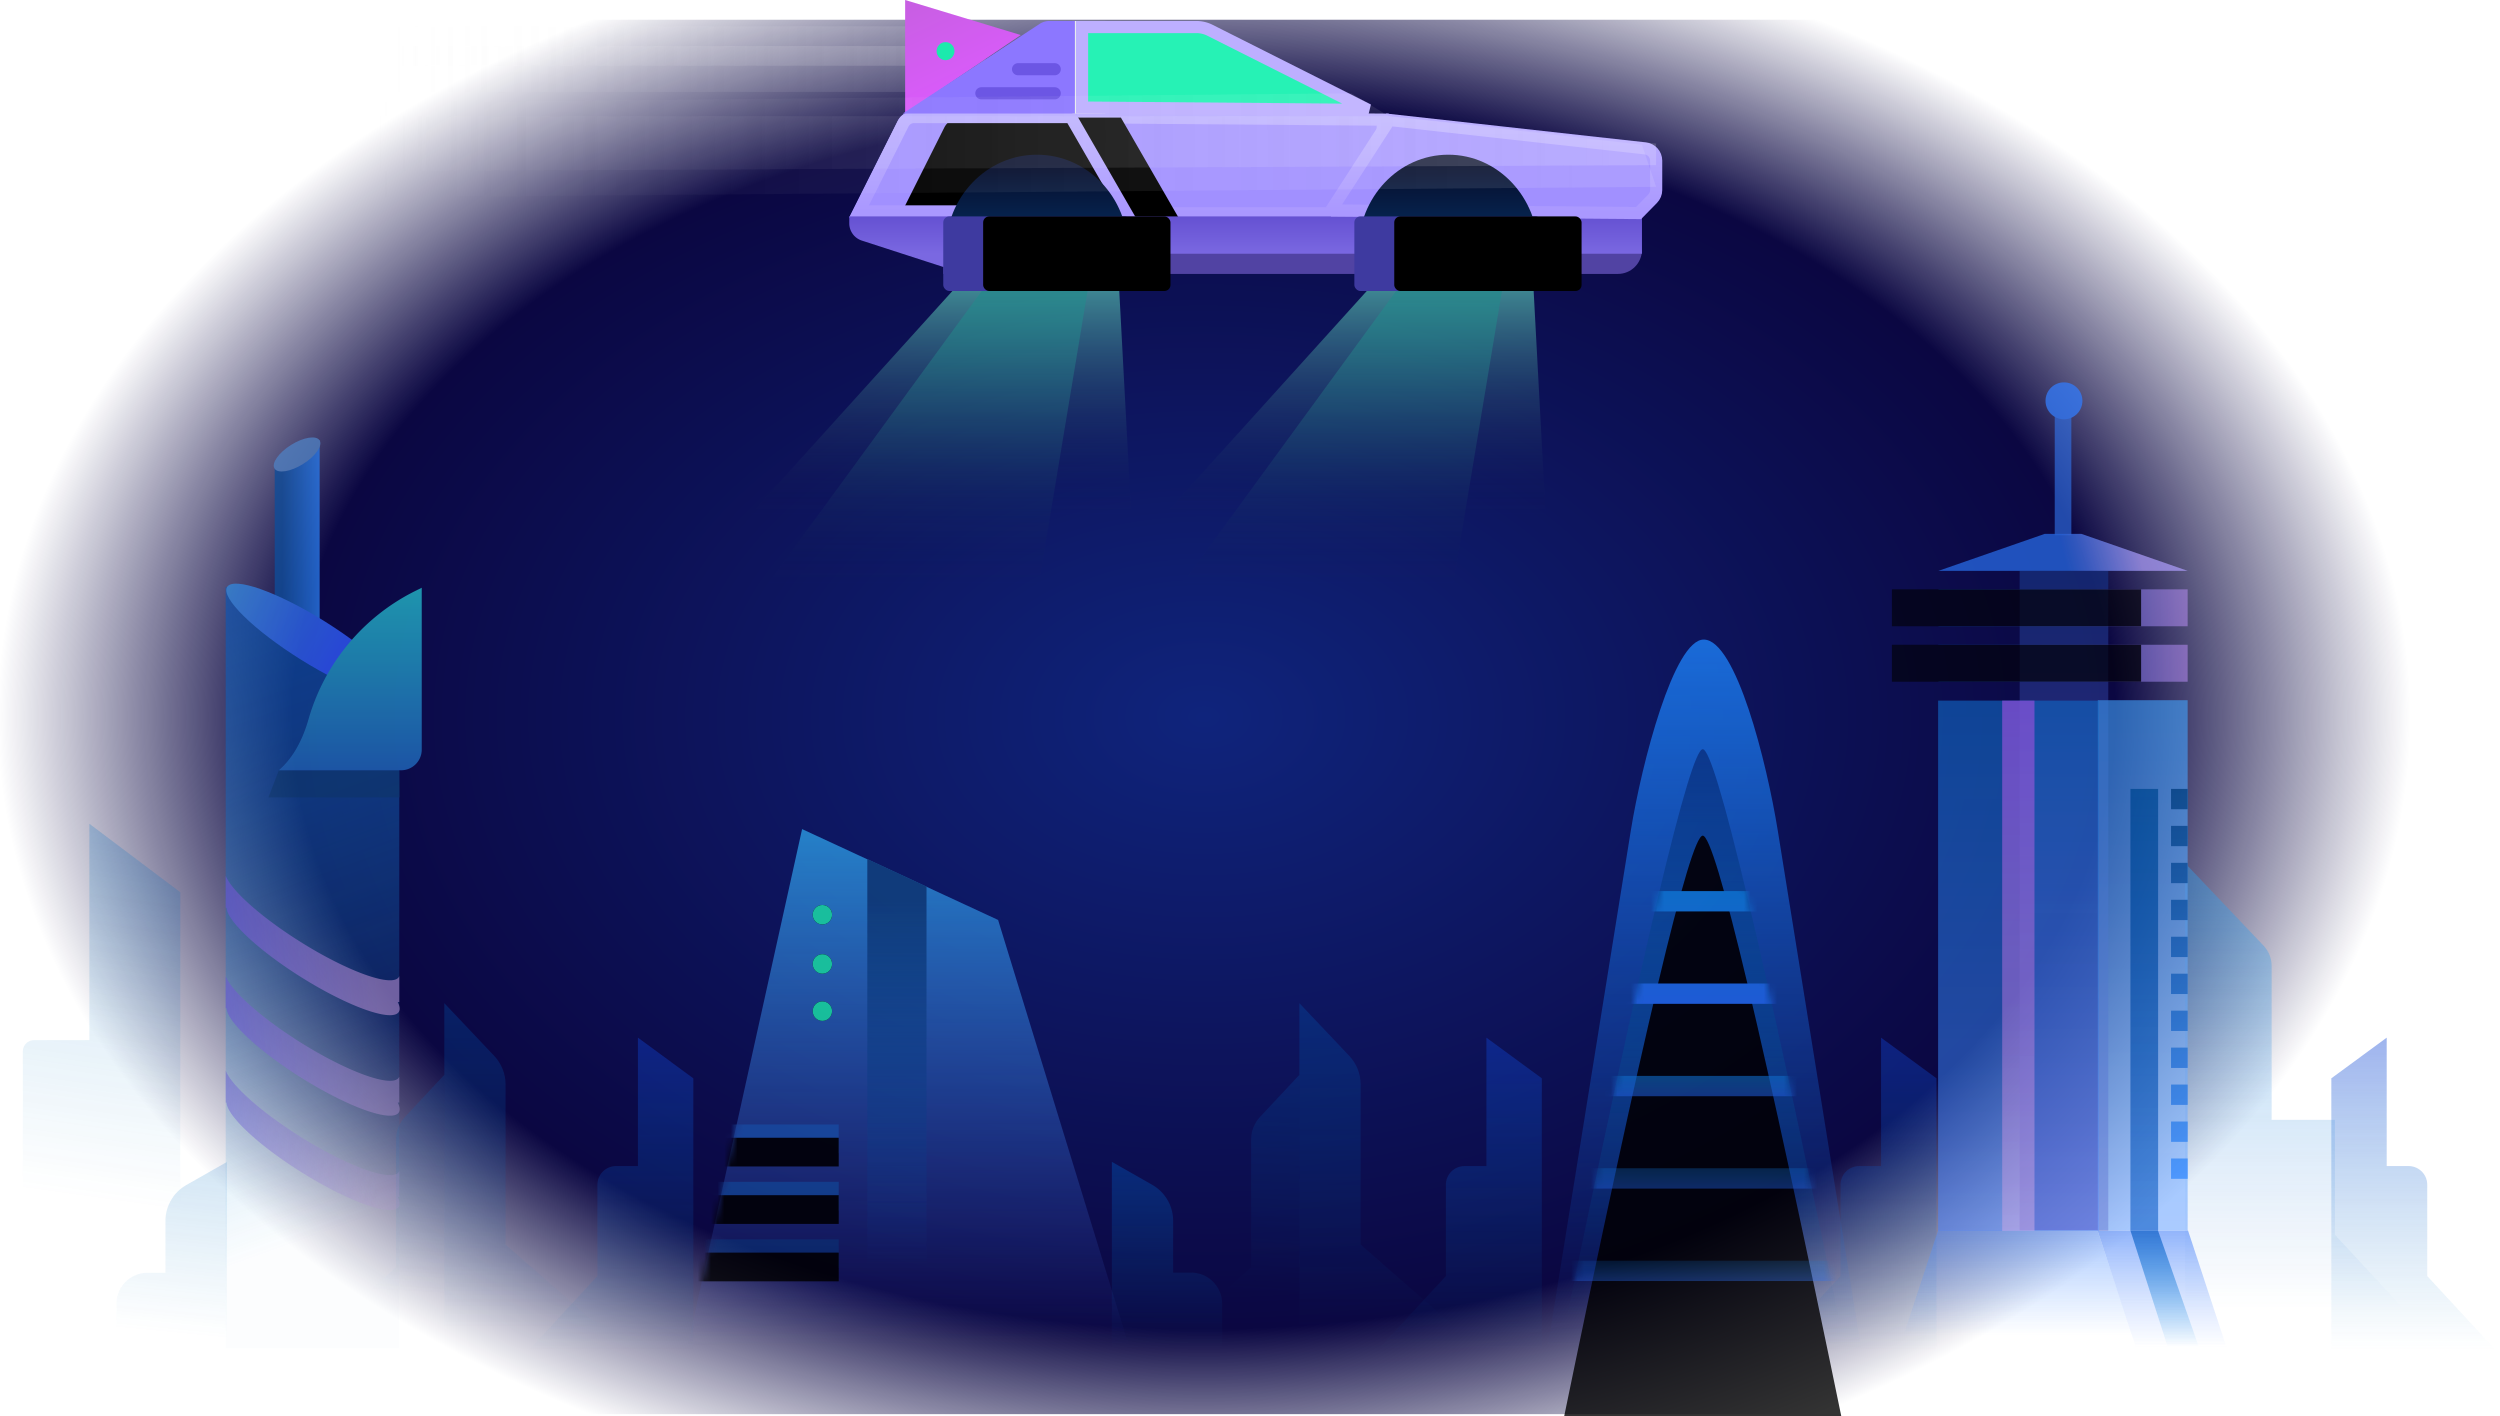 <svg xmlns="http://www.w3.org/2000/svg" xmlns:xlink="http://www.w3.org/1999/xlink" width="376" height="213" viewBox="0 0 376 213">
    <defs>
        <radialGradient id="a" cx="51.091%" r="86.537%" fx="51.091%" fy="50%" gradientTransform="matrix(-.456 0 0 -.67 .744 .835)">
            <stop offset="0%" stop-color="#0F247C"/>
            <stop offset="75.544%" stop-color="#0B0742"/>
            <stop offset="100%" stop-color="#0B0743" stop-opacity="0"/>
        </radialGradient>
        <linearGradient id="b" x1="50%" x2="50%" y1="-50.839%" y2="93.591%">
            <stop offset="0%" stop-color="#0056C2"/>
            <stop offset="100%" stop-color="#007AC2" stop-opacity="0"/>
        </linearGradient>
        <linearGradient id="c" x1="55.022%" x2="50%" y1="-92.699%" y2="78.016%">
            <stop offset="0%" stop-color="#0056C2"/>
            <stop offset="100%" stop-color="#007AC2" stop-opacity="0"/>
        </linearGradient>
        <linearGradient id="e" x1="50%" x2="50%" y1="0%" y2="100%">
            <stop offset="0%" stop-color="#2B9BE2"/>
            <stop offset="100%" stop-color="#4665E6" stop-opacity="0"/>
        </linearGradient>
        <path id="d" d="M17.22 0l29.477 13.664 19.68 64.075H0z"/>
        <path id="g" d="M2.15 53.06h20.577v4.319H2.15z"/>
        <filter id="h" width="109.7%" height="146.3%" x="-4.9%" y="-23.2%" filterUnits="objectBoundingBox">
            <feOffset dy="2" in="SourceAlpha" result="shadowOffsetInner1"/>
            <feComposite in="shadowOffsetInner1" in2="SourceAlpha" k2="-1" k3="1" operator="arithmetic" result="shadowInnerInner1"/>
            <feColorMatrix in="shadowInnerInner1" values="0 0 0 0 0.004 0 0 0 0 0.205 0 0 0 0 0.457 0 0 0 1 0"/>
        </filter>
        <path id="i" d="M0 61.697h22.727v4.319H0z"/>
        <filter id="j" width="108.8%" height="146.3%" x="-4.4%" y="-23.2%" filterUnits="objectBoundingBox">
            <feOffset dy="2" in="SourceAlpha" result="shadowOffsetInner1"/>
            <feComposite in="shadowOffsetInner1" in2="SourceAlpha" k2="-1" k3="1" operator="arithmetic" result="shadowInnerInner1"/>
            <feColorMatrix in="shadowInnerInner1" values="0 0 0 0 0.017 0 0 0 0 0.116 0 0 0 0 0.306 0 0 0 0.729 0"/>
        </filter>
        <path id="k" d="M4.607 44.422h18.12v4.319H4.607z"/>
        <filter id="l" width="111%" height="146.3%" x="-5.5%" y="-23.2%" filterUnits="objectBoundingBox">
            <feOffset dy="2" in="SourceAlpha" result="shadowOffsetInner1"/>
            <feComposite in="shadowOffsetInner1" in2="SourceAlpha" k2="-1" k3="1" operator="arithmetic" result="shadowInnerInner1"/>
            <feColorMatrix in="shadowInnerInner1" values="0 0 0 0 0.03 0 0 0 0 0.253 0 0 0 0 0.535 0 0 0 1 0"/>
        </filter>
        <ellipse id="n" cx="1.458" cy="8.869" rx="1.458" ry="1.465"/>
        <filter id="m" width="408.6%" height="407.2%" x="-154.3%" y="-153.6%" filterUnits="objectBoundingBox">
            <feOffset in="SourceAlpha" result="shadowOffsetOuter1"/>
            <feGaussianBlur in="shadowOffsetOuter1" result="shadowBlurOuter1" stdDeviation="1.5"/>
            <feColorMatrix in="shadowBlurOuter1" values="0 0 0 0 0.11 0 0 0 0 0.914 0 0 0 0 0.678 0 0 0 1 0"/>
        </filter>
        <ellipse id="p" cx="1.458" cy="1.465" rx="1.458" ry="1.465"/>
        <filter id="o" width="408.6%" height="407.2%" x="-154.3%" y="-153.6%" filterUnits="objectBoundingBox">
            <feOffset in="SourceAlpha" result="shadowOffsetOuter1"/>
            <feGaussianBlur in="shadowOffsetOuter1" result="shadowBlurOuter1" stdDeviation="1.5"/>
            <feColorMatrix in="shadowBlurOuter1" values="0 0 0 0 0.11 0 0 0 0 0.914 0 0 0 0 0.678 0 0 0 1 0"/>
        </filter>
        <ellipse id="r" cx="1.458" cy="15.964" rx="1.458" ry="1.465"/>
        <filter id="q" width="408.6%" height="407.2%" x="-154.3%" y="-153.6%" filterUnits="objectBoundingBox">
            <feOffset in="SourceAlpha" result="shadowOffsetOuter1"/>
            <feGaussianBlur in="shadowOffsetOuter1" result="shadowBlurOuter1" stdDeviation="1.5"/>
            <feColorMatrix in="shadowBlurOuter1" values="0 0 0 0 0.11 0 0 0 0 0.914 0 0 0 0 0.678 0 0 0 1 0"/>
        </filter>
        <linearGradient id="s" x1="50%" x2="50%" y1="8.466%" y2="83.52%">
            <stop offset="0%" stop-color="#104481"/>
            <stop offset="100%" stop-color="#07489F" stop-opacity="0"/>
        </linearGradient>
        <linearGradient id="t" x1="62.411%" x2="50%" y1="-123.523%" y2="91.88%">
            <stop offset="0%" stop-color="#0059C2"/>
            <stop offset="100%" stop-color="#007AC2" stop-opacity="0"/>
        </linearGradient>
        <linearGradient id="u" x1="39.407%" x2="39.407%" y1="-26.604%" y2="100%">
            <stop offset="0%" stop-color="#0065DB"/>
            <stop offset="100%" stop-color="#007AC2" stop-opacity="0"/>
        </linearGradient>
        <linearGradient id="v" x1="100%" x2="16.378%" y1="27.003%" y2="27.003%">
            <stop offset="0%" stop-color="#2978E7"/>
            <stop offset="100%" stop-color="#0F4C99"/>
        </linearGradient>
        <linearGradient id="w" x1="42.906%" x2="51.085%" y1="-14.775%" y2="85.341%">
            <stop offset="0%" stop-color="#0C4BAA"/>
            <stop offset="100%" stop-color="#1D94D9" stop-opacity=".019"/>
        </linearGradient>
        <linearGradient id="x" x1="-36.99%" x2="72.706%" y1="50%" y2="50%">
            <stop offset="0%" stop-color="#359FC1"/>
            <stop offset="100%" stop-color="#2E51FD"/>
        </linearGradient>
        <linearGradient id="y" x1="86.757%" x2="0%" y1="75.392%" y2="82.17%">
            <stop offset="0%" stop-color="#B493D5" stop-opacity=".734"/>
            <stop offset="100%" stop-color="#5D52D4" stop-opacity=".823"/>
        </linearGradient>
        <linearGradient id="z" x1="86.757%" x2="0%" y1="75.392%" y2="82.17%">
            <stop offset="0%" stop-color="#B493D5" stop-opacity=".509"/>
            <stop offset="100%" stop-color="#5D52D4" stop-opacity=".763"/>
        </linearGradient>
        <linearGradient id="A" x1="86.757%" x2="0%" y1="75.392%" y2="82.17%">
            <stop offset="0%" stop-color="#B493D5" stop-opacity=".258"/>
            <stop offset="100%" stop-color="#5D52D4" stop-opacity=".58"/>
        </linearGradient>
        <linearGradient id="B" x1="50%" x2="50%" y1="0%" y2="100%">
            <stop offset="0%" stop-color="#23B7C6"/>
            <stop offset="100%" stop-color="#2167BC"/>
        </linearGradient>
        <linearGradient id="C" x1="50%" x2="50%" y1="0%" y2="100%">
            <stop offset="0%" stop-color="#1045D5"/>
            <stop offset="100%" stop-color="#007AC2" stop-opacity="0"/>
        </linearGradient>
        <linearGradient id="D" x1="68.607%" x2="50%" y1="-188.814%" y2="70.213%">
            <stop offset="0%" stop-color="#0056C2"/>
            <stop offset="100%" stop-color="#007AC2" stop-opacity="0"/>
        </linearGradient>
        <linearGradient id="E" x1="50%" x2="50%" y1="0%" y2="100%">
            <stop offset="0%" stop-color="#1C80F7"/>
            <stop offset="100%" stop-color="#126AE3" stop-opacity=".002"/>
        </linearGradient>
        <linearGradient id="G" x1="50%" x2="50%" y1="0%" y2="94.993%">
            <stop offset="0%" stop-color="#0B4098"/>
            <stop offset="100%" stop-color="#0069A7" stop-opacity="0"/>
        </linearGradient>
        <path id="F" d="M23.316 16.676c1.91 0 9.034 29.968 21.373 89.905H1.944c12.338-59.937 19.462-89.905 21.372-89.905z"/>
        <filter id="H" width="130.4%" height="114.5%" x="-15.2%" y="-7.2%" filterUnits="objectBoundingBox">
            <feOffset dy="13" in="SourceAlpha" result="shadowOffsetInner1"/>
            <feComposite in="shadowOffsetInner1" in2="SourceAlpha" k2="-1" k3="1" operator="arithmetic" result="shadowInnerInner1"/>
            <feColorMatrix in="shadowInnerInner1" values="0 0 0 0 0 0 0 0 0 0.252 0 0 0 0 0.533 0 0 0 0 0"/>
        </filter>
        <linearGradient id="I" x1="50%" x2="50%" y1="0%" y2="100%">
            <stop offset="0%" stop-color="#0E81E3"/>
            <stop offset="100%" stop-color="#236DF6"/>
        </linearGradient>
        <linearGradient id="K" x1="50%" x2="50%" y1="0%" y2="100%">
            <stop offset="0%" stop-color="#0E81E3" stop-opacity=".616"/>
            <stop offset="100%" stop-color="#236DF6" stop-opacity=".576"/>
        </linearGradient>
        <linearGradient id="L" x1="50%" x2="50%" y1="0%" y2="100%">
            <stop offset="0%" stop-color="#0E81E3" stop-opacity=".198"/>
            <stop offset="100%" stop-color="#236DF6" stop-opacity=".412"/>
        </linearGradient>
        <linearGradient id="M" x1="50%" x2="50%" y1="0%" y2="100%">
            <stop offset="0%" stop-color="#0E81E3" stop-opacity=".333"/>
            <stop offset="100%" stop-color="#236DF6" stop-opacity=".454"/>
        </linearGradient>
        <linearGradient id="N" x1="50%" x2="50%" y1="91.732%" y2="-6.614%">
            <stop offset="0%" stop-color="#0056C2" stop-opacity="0"/>
            <stop offset="100%" stop-color="#2AB0FF"/>
        </linearGradient>
        <linearGradient id="O" x1="50%" x2="50%" y1="-27.987%" y2="100%">
            <stop offset="0%" stop-color="#4580F7"/>
            <stop offset="100%" stop-color="#78A4FF" stop-opacity="0"/>
        </linearGradient>
        <linearGradient id="P" x1="50%" x2="50%" y1="0%" y2="100%">
            <stop offset="0%" stop-color="#162D7A"/>
            <stop offset="100%" stop-color="#592E8F"/>
        </linearGradient>
        <linearGradient id="Q" x1="50%" x2="50%" y1="0%" y2="100%">
            <stop offset="0%" stop-color="#42A4FF" stop-opacity=".746"/>
            <stop offset="100%" stop-color="#73A9FF" stop-opacity=".761"/>
        </linearGradient>
        <linearGradient id="R" x1="50%" x2="50%" y1="0%" y2="100%">
            <stop offset="0%" stop-color="#117FE4" stop-opacity=".612"/>
            <stop offset="100%" stop-color="#4B84FF" stop-opacity=".685"/>
        </linearGradient>
        <linearGradient id="S" x1="0%" y1="50%" y2="50%">
            <stop offset="0%" stop-color="#0076E7" stop-opacity=".799"/>
            <stop offset="100%" stop-color="#C292FF" stop-opacity=".853"/>
        </linearGradient>
        <path id="T" d="M5.831 39.466h37.482v5.559H5.831z"/>
        <filter id="U" width="118.7%" height="225.9%" x="-9.3%" y="-63%" filterUnits="objectBoundingBox">
            <feOffset dx="-7" in="SourceAlpha" result="shadowOffsetInner1"/>
            <feComposite in="shadowOffsetInner1" in2="SourceAlpha" k2="-1" k3="1" operator="arithmetic" result="shadowInnerInner1"/>
            <feColorMatrix in="shadowInnerInner1" values="0 0 0 0 0.686 0 0 0 0 0.627 0 0 0 0 1 0 0 0 1 0"/>
        </filter>
        <linearGradient id="V" x1="0%" y1="50%" y2="50%">
            <stop offset="0%" stop-color="#0076E7" stop-opacity=".873"/>
            <stop offset="100%" stop-color="#C292FF" stop-opacity=".847"/>
        </linearGradient>
        <path id="W" d="M5.831 31.128h37.482v5.559H5.831z"/>
        <filter id="X" width="118.7%" height="225.9%" x="-9.3%" y="-63%" filterUnits="objectBoundingBox">
            <feOffset dx="-7" in="SourceAlpha" result="shadowOffsetInner1"/>
            <feComposite in="shadowOffsetInner1" in2="SourceAlpha" k2="-1" k3="1" operator="arithmetic" result="shadowInnerInner1"/>
            <feColorMatrix in="shadowInnerInner1" values="0 0 0 0 0.686 0 0 0 0 0.627 0 0 0 0 1 0 0 0 1 0"/>
        </filter>
        <linearGradient id="Y" x1="80.332%" x2="50%" y1="50%" y2="51.1%">
            <stop offset="0%" stop-color="#AFA0FF" stop-opacity=".866"/>
            <stop offset="100%" stop-color="#2973F4" stop-opacity=".848"/>
        </linearGradient>
        <linearGradient id="Z" x1="50%" x2="50%" y1="0%" y2="100%">
            <stop offset="0%" stop-color="#044E96"/>
            <stop offset="100%" stop-color="#2481FF"/>
        </linearGradient>
        <linearGradient id="aa" x1="50%" x2="50%" y1="0%" y2="99.828%">
            <stop offset="0%" stop-color="#085CAD"/>
            <stop offset="100%" stop-color="#0357CB" stop-opacity=".786"/>
        </linearGradient>
        <linearGradient id="ab" x1="50%" x2="50%" y1="-57.883%" y2="90.284%">
            <stop offset="0%" stop-color="#4683FD"/>
            <stop offset="100%" stop-color="#5A9CFF" stop-opacity="0"/>
        </linearGradient>
        <linearGradient id="ac" x1="50%" x2="50%" y1="100%" y2="0%">
            <stop offset="0%" stop-color="#C8A4EC" stop-opacity=".558"/>
            <stop offset="100%" stop-color="#A95EFA" stop-opacity=".727"/>
        </linearGradient>
        <linearGradient id="ad" x1="50%" x2="50%" y1="100%" y2="0%">
            <stop offset="0%" stop-color="#0790E7" stop-opacity="0"/>
            <stop offset="100%" stop-color="#0357CB"/>
        </linearGradient>
        <linearGradient id="ae" x1="0%" x2="96.596%" y1="50%" y2="50%">
            <stop offset="0%" stop-color="#EEE" stop-opacity="0"/>
            <stop offset="100%" stop-color="#FFF"/>
        </linearGradient>
        <linearGradient id="af" x1="0%" x2="96.596%" y1="50%" y2="50%">
            <stop offset="0%" stop-color="#EEE" stop-opacity="0"/>
            <stop offset="100%" stop-color="#FFF"/>
        </linearGradient>
        <linearGradient id="ag" x1="50%" x2="50%" y1="0%" y2="100%">
            <stop offset="0%" stop-color="#BBAFFF"/>
            <stop offset="100%" stop-color="#AA98FF"/>
        </linearGradient>
        <linearGradient id="aj" x1="50%" x2="50%" y1="0%" y2="100%">
            <stop offset="0%" stop-color="#BBAFFF"/>
            <stop offset="100%" stop-color="#AA98FF"/>
        </linearGradient>
        <path id="ah" d="M81.288 16.691h24.125l9.232 16.02H71.557l7.284-14.51a2.737 2.737 0 0 1 2.447-1.51z"/>
        <filter id="ai" width="116.2%" height="143.7%" x="-8.1%" y="-21.8%" filterUnits="objectBoundingBox">
            <feOffset dx="7" dy="1" in="SourceAlpha" result="shadowOffsetInner1"/>
            <feComposite in="shadowOffsetInner1" in2="SourceAlpha" k2="-1" k3="1" operator="arithmetic" result="shadowInnerInner1"/>
            <feColorMatrix in="shadowInnerInner1" values="0 0 0 0 0.541 0 0 0 0 0.455 0 0 0 0 1 0 0 0 1 0"/>
        </filter>
        <linearGradient id="ak" x1="50%" x2="50%" y1="0%" y2="73.616%">
            <stop offset="0%" stop-color="#6551D2"/>
            <stop offset="100%" stop-color="#7A68E1"/>
        </linearGradient>
        <linearGradient id="al" x1="50%" x2="50%" y1="0%" y2="100%">
            <stop offset="0%" stop-color="#BBAFFF"/>
            <stop offset="100%" stop-color="#AA98FF"/>
        </linearGradient>
        <linearGradient id="am" x1="0%" x2="50%" y1="-4.863%" y2="98.225%">
            <stop offset="0%" stop-color="#C65FE0"/>
            <stop offset="100%" stop-color="#DD5AFF"/>
        </linearGradient>
        <linearGradient id="an" x1="50%" x2="50%" y1="142.103%" y2="9.997%">
            <stop offset="0%" stop-color="#08417C"/>
            <stop offset="100%" stop-color="#050C2A"/>
        </linearGradient>
        <linearGradient id="ao" x1="50%" x2="50%" y1="0%" y2="80.372%">
            <stop offset="0%" stop-color="#71FFD3"/>
            <stop offset="100%" stop-color="#0D0B43" stop-opacity="0"/>
        </linearGradient>
        <linearGradient id="ap" x1="50%" x2="50%" y1="2.199%" y2="100%">
            <stop offset="0%" stop-color="#4AFFC7"/>
            <stop offset="100%" stop-color="#0D0B43" stop-opacity="0"/>
        </linearGradient>
        <rect id="aq" width="28.175" height="11.217" rx=".912"/>
        <filter id="ar" width="121.3%" height="153.5%" x="-10.6%" y="-26.7%" filterUnits="objectBoundingBox">
            <feOffset dx="6" in="SourceAlpha" result="shadowOffsetInner1"/>
            <feComposite in="shadowOffsetInner1" in2="SourceAlpha" k2="-1" k3="1" operator="arithmetic" result="shadowInnerInner1"/>
            <feColorMatrix in="shadowInnerInner1" values="0 0 0 0 0.156 0 0 0 0 0.143 0 0 0 0 0.465 0 0 0 1 0"/>
        </filter>
        <linearGradient id="as" x1="50%" x2="50%" y1="142.103%" y2="9.997%">
            <stop offset="0%" stop-color="#08417C"/>
            <stop offset="100%" stop-color="#050C2A"/>
        </linearGradient>
        <rect id="at" width="28.175" height="11.217" rx=".912"/>
        <filter id="au" width="121.3%" height="153.5%" x="-10.6%" y="-26.7%" filterUnits="objectBoundingBox">
            <feOffset dx="6" in="SourceAlpha" result="shadowOffsetInner1"/>
            <feComposite in="shadowOffsetInner1" in2="SourceAlpha" k2="-1" k3="1" operator="arithmetic" result="shadowInnerInner1"/>
            <feColorMatrix in="shadowInnerInner1" values="0 0 0 0 0.156 0 0 0 0 0.143 0 0 0 0 0.465 0 0 0 1 0"/>
        </filter>
        <linearGradient id="av" x1="0%" x2="96.596%" y1="50%" y2="50%">
            <stop offset="0%" stop-color="#EEE" stop-opacity="0"/>
            <stop offset="100%" stop-color="#FFF"/>
        </linearGradient>
        <linearGradient id="aw" x1="0%" x2="96.596%" y1="50%" y2="50%">
            <stop offset="0%" stop-color="#EEE" stop-opacity="0"/>
            <stop offset="100%" stop-color="#FFF"/>
        </linearGradient>
    </defs>
    <g fill="none" fill-rule="evenodd">
        <path fill="url(#a)" d="M0 2.968h460v209.72H0z" transform="translate(-54)"/>
        <g opacity=".798">
            <path fill="url(#b)" d="M69.117 94.173l7.512-7.94v52.134H49.31l18.105-15.819v-24.1c0-1.59.609-3.12 1.702-4.275z" opacity=".504" transform="matrix(-1 0 0 1 143.454 64.642)"/>
            <path fill="url(#c)" d="M43.391 103.344l5.92-6.332v41.576H27.783l14.266-12.615v-19.23c0-1.263.48-2.477 1.341-3.4z" opacity=".504" transform="translate(17.515 64.642)"/>
            <path fill="url(#b)" d="M197.719 94.173l7.512-7.94v52.134h-27.319l18.105-15.819v-24.1c0-1.59.609-3.12 1.702-4.275z" opacity=".504" transform="matrix(-1 0 0 1 400.658 64.642)"/>
            <path fill="url(#c)" d="M171.993 103.344l5.92-6.332v41.576h-21.527l14.266-12.615v-19.23c0-1.263.48-2.477 1.341-3.4z" opacity=".504" transform="translate(17.515 64.642)"/>
            <g transform="translate(103.416 124.696)">
                <mask id="f" fill="#fff">
                    <use xlink:href="#d"/>
                </mask>
                <use fill="url(#e)" xlink:href="#d"/>
                <g mask="url(#f)">
                    <use fill="#1456AA" fill-opacity=".694" xlink:href="#g"/>
                    <use fill="#000" filter="url(#h)" xlink:href="#g"/>
                </g>
                <g mask="url(#f)">
                    <use fill="#083F86" fill-opacity=".556" xlink:href="#i"/>
                    <use fill="#000" filter="url(#j)" xlink:href="#i"/>
                </g>
                <g mask="url(#f)">
                    <use fill="#1B52AD" xlink:href="#k"/>
                    <use fill="#000" filter="url(#l)" xlink:href="#k"/>
                </g>
            </g>
            <g transform="translate(122.228 136.11)">
                <use fill="#000" filter="url(#m)" xlink:href="#n"/>
                <use fill="#1CE9AD" xlink:href="#n"/>
            </g>
            <g transform="translate(122.228 136.11)">
                <use fill="#000" filter="url(#o)" xlink:href="#p"/>
                <use fill="#1CE9AD" xlink:href="#p"/>
            </g>
            <g transform="translate(122.228 136.11)">
                <use fill="#000" filter="url(#q)" xlink:href="#r"/>
                <use fill="#1CE9AD" xlink:href="#r"/>
            </g>
            <path fill="url(#s)" d="M27.027 4.495l8.906 4.143v69.1h-8.906z" transform="translate(103.416 124.696)"/>
            <path fill="url(#t)" d="M7.37 126.788v-7.797c0-2.236 1.201-4.3 3.144-5.406l6.07-3.455v28.072H7.372v-.154H0v-6.595a4.666 4.666 0 0 1 4.666-4.665H7.37z" opacity=".504" transform="translate(17.515 64.642)"/>
            <path fill="url(#u)" d="M157.082 126.759v-7.797c0-2.236 1.2-4.3 3.143-5.407l6.07-3.455v28.073h-9.213v-.155h-7.371v-6.594a4.666 4.666 0 0 1 4.665-4.665h2.706z" opacity=".504" transform="matrix(-1 0 0 1 333.521 64.642)"/>
            <g transform="translate(32.104 64.642)">
                <g transform="translate(8.274)">
                    <path fill="url(#v)" d="M.94 5.566l6.757-4.024v27.146L.94 26.274z"/>
                    <ellipse cx="4.3" cy="3.709" fill="#4F7EBF" rx="3.998" ry="1.695" transform="scale(-1 1) rotate(32 0 -11.286)"/>
                </g>
                <path fill="url(#w)" d="M1.843 23.619l26.105 15.25v99.333H1.843z"/>
                <ellipse cx="14.96" cy="31.701" fill="url(#x)" rx="15.221" ry="3.389" transform="rotate(32 14.96 31.701)"/>
                <path fill="url(#y)" d="M1.843 67.057c.805 2.18 5.275 6.213 11.226 9.948 7.193 4.514 13.824 6.886 14.813 5.296a.773.773 0 0 0 .066-.133v3.9h-.231c.313.625.381 1.13.165 1.477-.989 1.59-7.562-.745-14.682-5.214-6.47-4.06-11.166-8.487-11.227-10.454h-.13v-4.82z"/>
                <path fill="url(#z)" d="M1.843 82.173c.805 2.18 5.275 6.213 11.226 9.948 7.193 4.514 13.824 6.885 14.813 5.296a.773.773 0 0 0 .066-.133v3.9h-.231c.313.624.381 1.13.165 1.477-.989 1.59-7.562-.745-14.682-5.214-6.47-4.06-11.166-8.487-11.227-10.454h-.13v-4.82z"/>
                <path fill="url(#A)" d="M1.843 96.363c.805 2.18 5.275 6.213 11.226 9.949 7.193 4.514 13.824 6.885 14.813 5.295a.773.773 0 0 0 .066-.132v3.899h-.231c.313.625.381 1.13.165 1.478-.989 1.589-7.562-.745-14.682-5.214-6.47-4.061-11.166-8.488-11.227-10.454h-.13v-4.82z"/>
                <path fill="#0D3F70" d="M27.948 51.209H9.828l-1.554 4.076h19.733z" opacity=".568"/>
                <path fill="url(#B)" d="M30.343 24.243l.983-.49v24.345a3.11 3.11 0 0 1-3.11 3.11H9.828c1.915-1.662 3.351-4.043 4.31-7.142.06-.197.12-.399.18-.605a31.104 31.104 0 0 1 16.025-19.218z"/>
            </g>
            <g>
                <path fill="url(#C)" d="M236.998 98.558l8.33 6.115v40.855H220.63l10.273-11.117v-13.737a2.8 2.8 0 0 1 2.8-2.8h3.294V98.558zM296.353 98.558l8.33 6.115v40.855h-24.697l10.273-11.117v-13.737a2.8 2.8 0 0 1 2.799-2.8h3.295V98.558zM109.385 98.558l8.33 6.115v40.855H93.018l10.273-11.117v-13.737a2.8 2.8 0 0 1 2.8-2.8h3.294V98.558z" opacity=".504" transform="translate(-13.44 57.506)"/>
                <path fill="url(#C)" d="M380.44 98.558l8.328 6.115v40.855h-24.696l10.273-11.117v-13.737a2.8 2.8 0 0 1 2.799-2.8h3.295V98.558z" opacity=".504" transform="matrix(-1 0 0 1 739.4 57.506)"/>
                <path fill="url(#D)" d="M26.88 66.387L40.56 76.69v68.837H0l16.871-18.731v-26.183c0-.928.752-1.68 1.68-1.68h8.329V66.387z" transform="translate(-13.44 57.506)"/>
                <g transform="translate(232.775 96.005)">
                    <path fill="url(#E)" d="M23.461.185C28.32.185 32.957 18.692 34.6 28.9l12.502 77.682H0l12.502-77.682C14.145 18.692 19.002.185 23.462.185z"/>
                    <mask id="J" fill="#fff">
                        <use xlink:href="#F"/>
                    </mask>
                    <use fill="url(#G)" xlink:href="#F"/>
                    <use fill="#000" filter="url(#H)" xlink:href="#F"/>
                    <path fill="url(#I)" d="M14.438 38.017h18.324v3.057H14.438v-3.057zM1.944 51.914H44.7v3.057H1.944v-3.057z" mask="url(#J)"/>
                    <path fill="url(#K)" d="M1.944 65.81h42.758v3.057H1.944z" mask="url(#J)"/>
                    <path fill="url(#L)" d="M1.944 93.603h42.758v3.057H1.944z" mask="url(#J)"/>
                    <path fill="url(#M)" d="M1.944 79.707h42.758v3.057H1.944z" mask="url(#J)"/>
                </g>
                <path fill="url(#N)" d="M69.736 84.701l11.777-12.378v73.204h-38.58l16.048-17.326v-17.275h9.52V87.789c0-1.15.442-2.255 1.235-3.088z" opacity=".504" transform="matrix(-1 0 0 1 410.157 57.506)"/>
                <g transform="translate(285.71 57.506)">
                    <path fill="url(#O)" d="M29.765 127.57H43.37l5.774 17.51-13.605.074z"/>
                    <path fill="url(#P)" d="M18.047 28.349h13.327v99.184H18.047z"/>
                    <path fill="url(#Q)" d="M29.8 47.804h13.513v79.766H29.8z"/>
                    <path fill="url(#R)" d="M5.782 47.866h24.155v79.766H5.782z"/>
                    <g opacity=".737">
                        <use fill="url(#S)" xlink:href="#T"/>
                        <use fill="#000" filter="url(#U)" xlink:href="#T"/>
                    </g>
                    <g opacity=".737">
                        <use fill="url(#V)" xlink:href="#W"/>
                        <use fill="#000" filter="url(#X)" xlink:href="#W"/>
                    </g>
                    <path fill="#3378F2" d="M23.322 4.447h2.499v18.552h-2.499z" opacity=".743"/>
                    <ellipse cx="24.711" cy="2.779" fill="#3378F2" rx="2.776" ry="2.779"/>
                    <path fill="url(#Y)" d="M21.808 22.79h5.527l15.978 5.559H5.83z"/>
                    <path fill="url(#Z)" d="M40.814 61.145h2.499v3.057h-2.499v-3.057zm0 11.117h2.499v3.057h-2.499v-3.057zm0-5.559h2.499v3.057h-2.499v-3.057zm0 11.117h2.499v3.058h-2.499V77.82zm0 5.559h2.499v3.057h-2.499V83.38zm0 5.559h2.499v3.057h-2.499v-3.057zm0 5.558h2.499v3.057h-2.499v-3.057zm0 5.559h2.499v3.057h-2.499v-3.057zm0 5.558h2.499v3.058h-2.499v-3.058zm0 5.559h2.499v3.057h-2.499v-3.057zm0 5.559h2.499v3.057h-2.499v-3.057z"/>
                    <path fill="url(#aa)" d="M34.706 61.145h4.165v66.425h-4.165z"/>
                    <path fill="url(#ab)" d="M5.774 127.57h23.991l5.774 17.51H0z"/>
                    <path fill="url(#ac)" d="M15.418 47.866h4.857v79.766h-4.857z"/>
                    <path fill="url(#ad)" d="M34.706 127.57h4.146l6.15 17.51h-4.684z"/>
                </g>
            </g>
        </g>
        <g opacity=".798">
            <path fill="url(#ae)" d="M0 0h80.129L97.52 9.859 0 9.892z" opacity=".148" transform="translate(56.172 3.957)"/>
            <path fill="url(#af)" d="M0 2.968h80.129L97.52 5.925 0 5.935z" opacity=".214" transform="translate(56.172 3.957)"/>
        </g>
        <path fill="#5143A3" d="M141.866 37.577H246.95c0 2-1.622 3.621-3.621 3.621H141.866v-3.62z"/>
        <path fill="#A190FF" stroke="url(#ag)" stroke-width="1.825" d="M104.348 17.615l5.944 14.458h41.5v-14.08l-47.444-.378z" transform="translate(56.172)"/>
        <g transform="translate(56.172)">
            <use fill="#A190FF" xlink:href="#ah"/>
            <use fill="#000" filter="url(#ai)" xlink:href="#ah"/>
            <path stroke="url(#aj)" stroke-linejoin="square" stroke-width="1.825" d="M73.036 31.798h40.03l-8.18-14.194H81.288c-.69 0-1.322.389-1.631 1.006l-6.621 13.188z"/>
        </g>
        <path fill="url(#ak)" d="M71.557 32.55h119.222v5.608h-77.932l-1.306 1.17-25.847.824-12.244-3.967a2.737 2.737 0 0 1-1.893-2.604V32.55z" transform="translate(56.172)"/>
        <path fill="#A190FF" stroke="url(#al)" stroke-width="1.825" d="M144.01 31.651l46.256.392 2.12-2.16c.34-.346.531-.812.531-1.297v-4.427c0-.943-.709-1.736-1.647-1.84l-38.473-4.272-8.786 13.604z" transform="translate(56.172)"/>
        <path fill="#E8ECED" d="M161.284 3.154h4.95v13.924h-4.95z"/>
        <path fill="#26F2B5" stroke="#BDAFFF" stroke-width="1.825" d="M162.742 4.066v12.107l43.035.356L181.98 4.553a4.562 4.562 0 0 0-2.051-.487h-17.187z"/>
        <path fill="url(#am)" d="M79.962 0L97.35 5.27l-17.39 11.808z" transform="translate(56.172)"/>
        <path fill="#8C77FF" d="M157.846 3.154h3.818v13.924H135.77l20.577-13.477a2.737 2.737 0 0 1 1.5-.447z"/>
        <path stroke="#6C56E4" stroke-linecap="round" stroke-width="1.825" d="M147.595 14.031h11.038M153.114 10.41h5.519"/>
        <g transform="translate(104.652 6.067)">
            <path fill="url(#an)" d="M65.007 31.51c0-7.903-6.136-14.31-13.706-14.31-7.57 0-13.707 6.407-13.707 14.31"/>
            <g opacity=".5">
                <path fill="url(#ao)" d="M38.937 0h24.728l2.273 42.546H.487z" transform="translate(0 37.312)"/>
                <path fill="url(#ap)" d="M43.277 0h15.706l-7.407 44.516-40.694-.16z" transform="translate(0 37.312)"/>
            </g>
            <g opacity=".5">
                <path fill="url(#ao)" d="M38.937 0h24.728l2.273 42.546H.487z" transform="translate(62.323 37.312)"/>
                <path fill="url(#ap)" d="M43.277 0h15.706l-7.407 44.516-40.694-.16z" transform="translate(62.323 37.312)"/>
            </g>
            <g transform="translate(37.213 26.482)">
                <use fill="#3E3AA0" xlink:href="#aq"/>
                <use fill="#000" filter="url(#ar)" xlink:href="#aq"/>
            </g>
            <ellipse cx="37.556" cy="1.627" fill="#1CE9AD" rx="1.346" ry="1.358"/>
        </g>
        <path fill="url(#as)" d="M28.257 14.31C28.257 6.408 22.205 0 14.74 0S1.224 6.407 1.224 14.31" transform="translate(203.084 23.267)"/>
        <g transform="translate(203.695 32.55)">
            <use fill="#3E3AA0" xlink:href="#at"/>
            <use fill="#000" filter="url(#au)" xlink:href="#at"/>
        </g>
        <g opacity=".75">
            <path fill="url(#av)" d="M0 1.581l148.066-1.4 5.628 3.443 38.074 4.29 2.124 6.332L0 15.828z" opacity=".148" transform="translate(55.182 13.85)"/>
            <path fill="url(#aw)" d="M0 3.624h153.694l40.198 4.124v3.24L.624 11.872z" opacity=".214" transform="translate(55.182 13.85)"/>
        </g>
    </g>
</svg>
